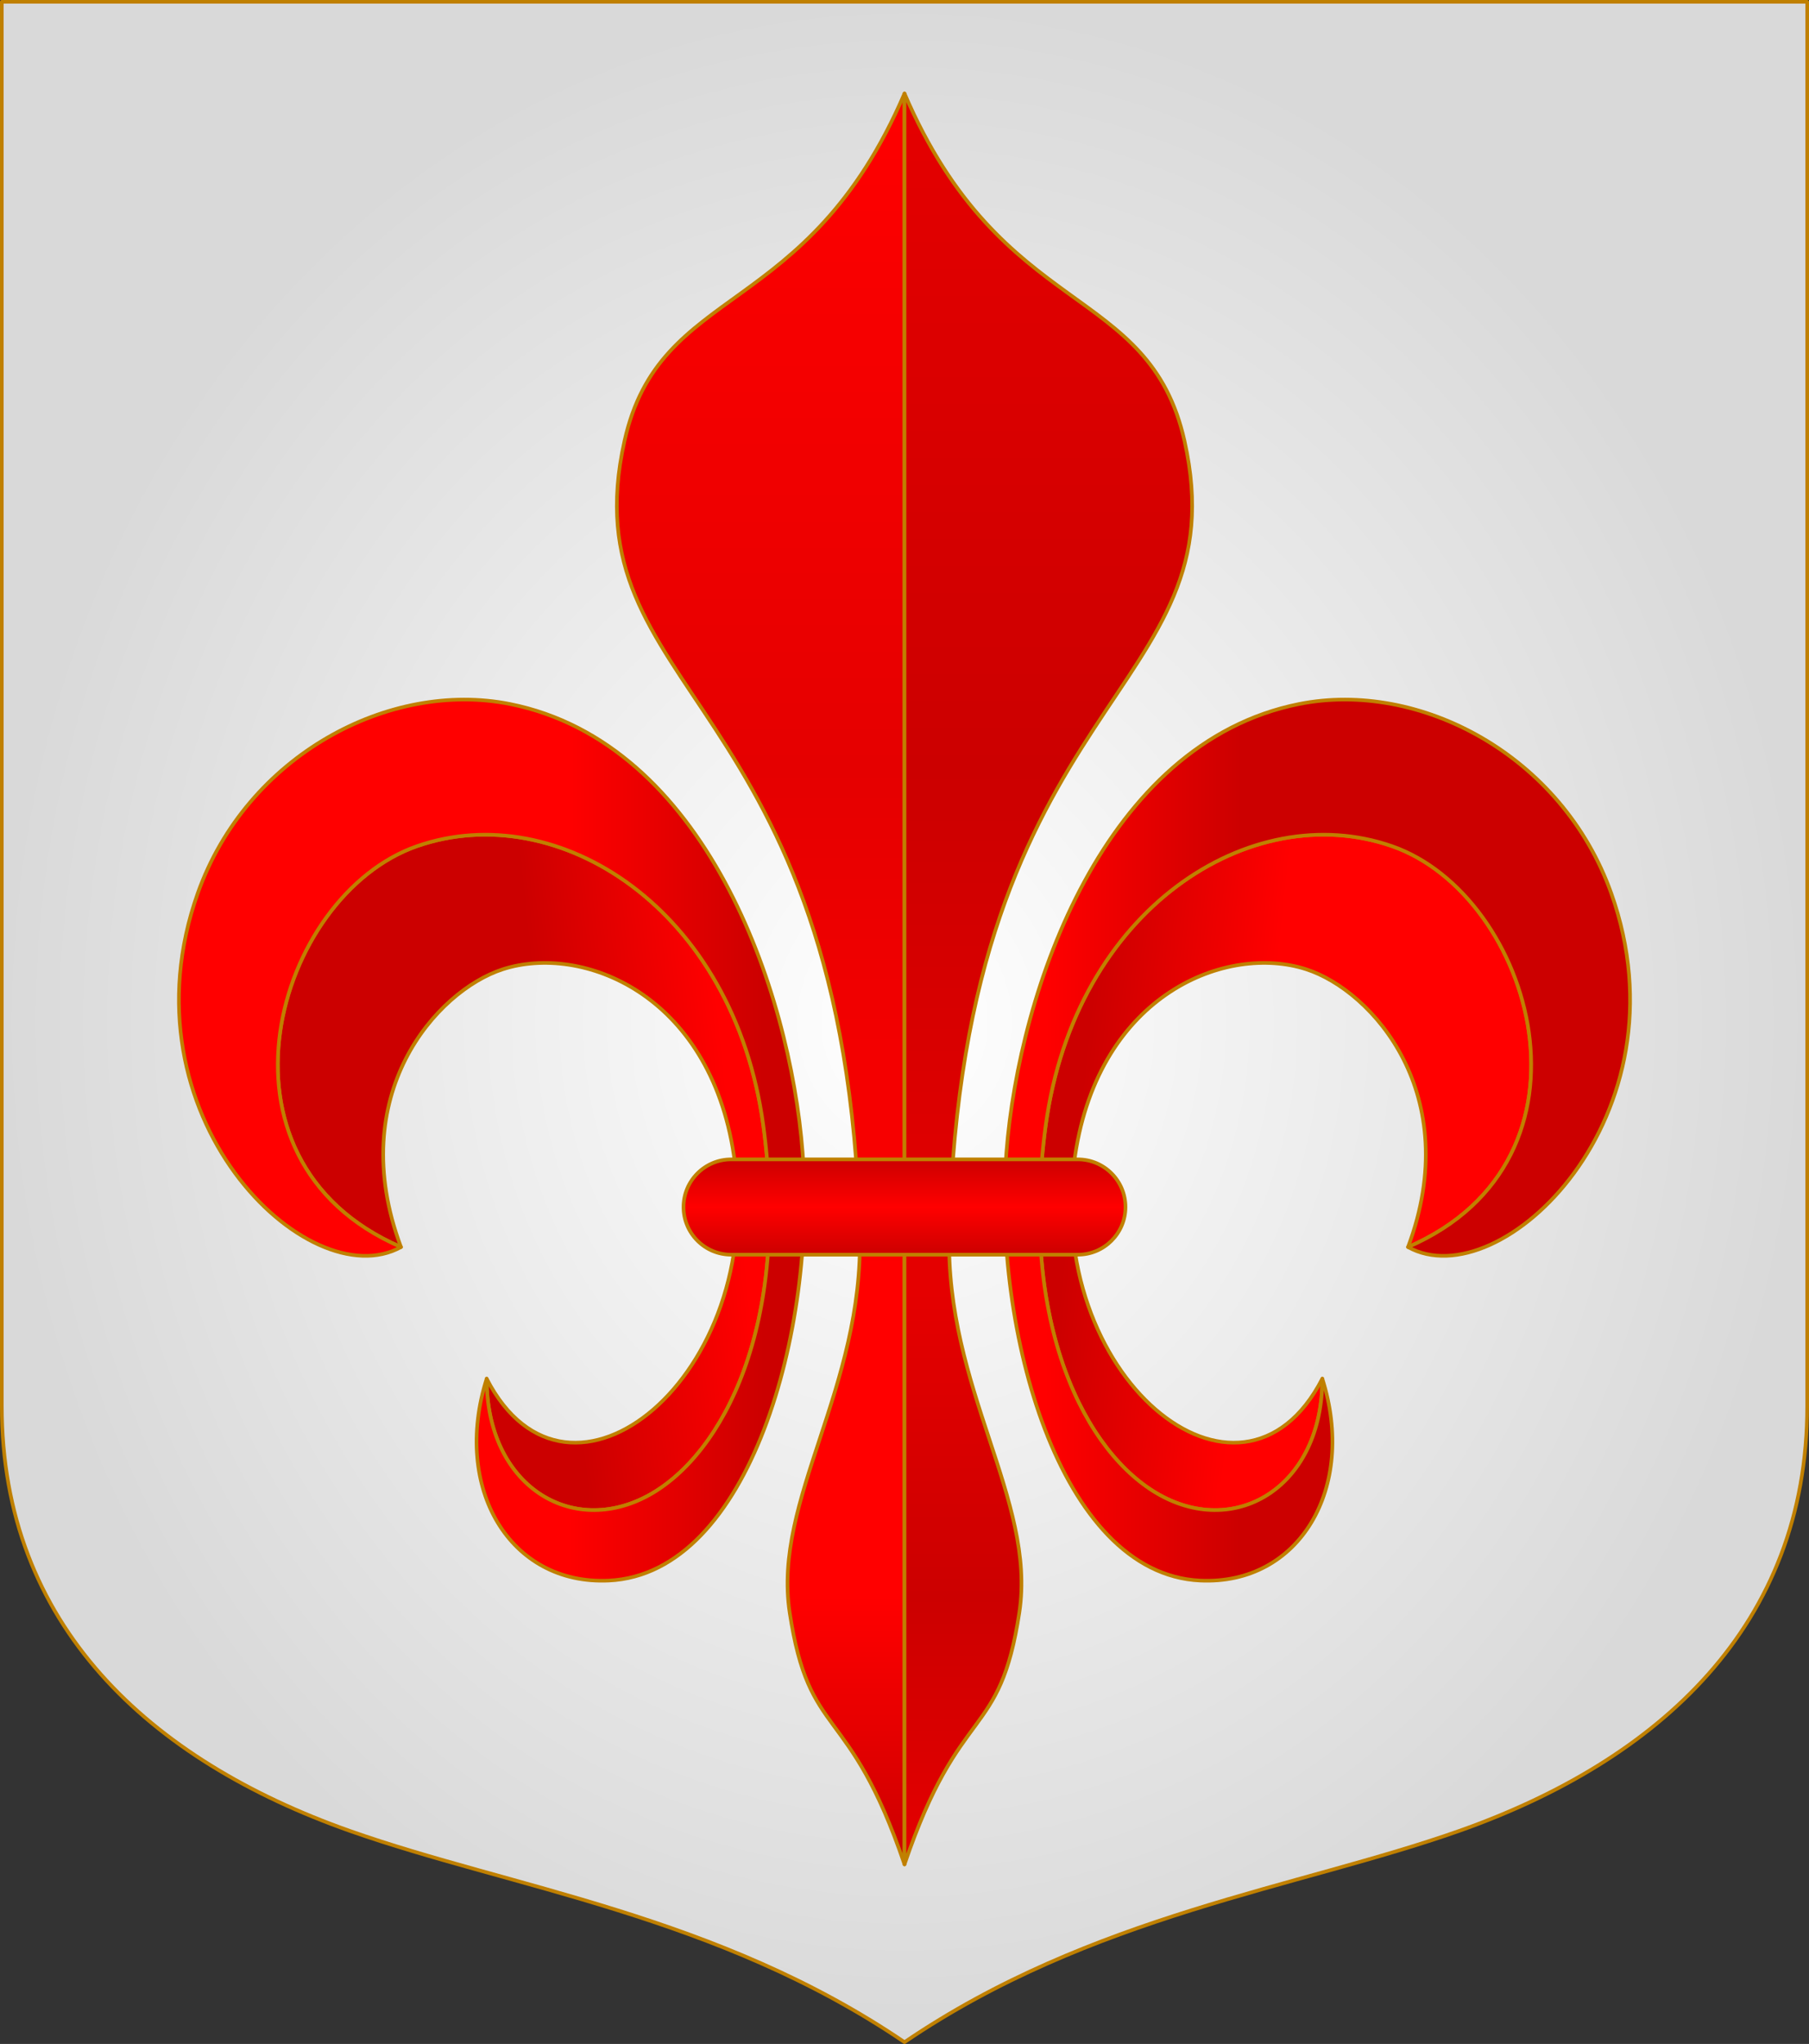 <?xml version="1.0" encoding="UTF-8" standalone="no"?>
<!-- Created with Inkscape (http://www.inkscape.org/) -->

<svg
   width="498.621"
   height="563.234"
   id="svg4503"
   version="1.1"
   inkscape:version="1.3 (0e150ed6c4, 2023-07-21)"
   sodipodi:docname="fr.svg"
   inkscape:export-filename="C:\Users\厂永刄先生\Documents\GXI3CW2\,pjóŭ\Hispanie.png"
   inkscape:export-xdpi="96"
   inkscape:export-ydpi="96"
   xmlns:inkscape="http://www.inkscape.org/namespaces/inkscape"
   xmlns:sodipodi="http://sodipodi.sourceforge.net/DTD/sodipodi-0.dtd"
   xmlns:xlink="http://www.w3.org/1999/xlink"
   xmlns="http://www.w3.org/2000/svg"
   xmlns:svg="http://www.w3.org/2000/svg"
   xmlns:rdf="http://www.w3.org/1999/02/22-rdf-syntax-ns#"
   xmlns:cc="http://creativecommons.org/ns#"
   xmlns:dc="http://purl.org/dc/elements/1.1/">
  <rect width="100%" height="100%" fill="#333333" stroke="none"/>
  <defs
     id="defs4505">
    <linearGradient
       id="linearGradient32"
       inkscape:collect="always">
      <stop
         style="stop-color:#ffffff;stop-opacity:1;"
         offset="0"
         id="stop32" />
      <stop
         style="stop-color:#d9d9d9;stop-opacity:1;"
         offset="1"
         id="stop33" />
    </linearGradient>
    <linearGradient
       id="linearGradient31"
       inkscape:collect="always">
      <stop
         style="stop-color:#ff0000;stop-opacity:1;"
         offset="0"
         id="stop31" />
      <stop
         style="stop-color:#cc0000;stop-opacity:1;"
         offset="1"
         id="stop30" />
    </linearGradient>
    <linearGradient
       id="linearGradient29"
       inkscape:collect="always">
      <stop
         style="stop-color:#cc0000;stop-opacity:1;"
         offset="0"
         id="stop29" />
      <stop
         style="stop-color:#ff0000;stop-opacity:1;"
         offset="1"
         id="stop28" />
    </linearGradient>
    <linearGradient
       id="linearGradient27"
       inkscape:collect="always">
      <stop
         style="stop-color:#e50000;stop-opacity:1;"
         offset="0"
         id="stop23" />
      <stop
         style="stop-color:#cc0000;stop-opacity:1;"
         offset="0.381"
         id="stop24" />
      <stop
         style="stop-color:#e50000;stop-opacity:1;"
         offset="0.676"
         id="stop25" />
      <stop
         style="stop-color:#cc0000;stop-opacity:1;"
         offset="0.849"
         id="stop26" />
      <stop
         style="stop-color:#e50000;stop-opacity:1;"
         offset="1"
         id="stop27" />
    </linearGradient>
    <linearGradient
       id="linearGradient17"
       inkscape:collect="always">
      <stop
         style="stop-color:#cc0000;stop-opacity:1;"
         offset="0"
         id="stop17" />
      <stop
         style="stop-color:#ff0000;stop-opacity:1;"
         offset="0.5"
         id="stop19" />
      <stop
         style="stop-color:#cc0000;stop-opacity:1;"
         offset="1"
         id="stop18" />
    </linearGradient>
    <linearGradient
       id="linearGradient15"
       inkscape:collect="always">
      <stop
         style="stop-color:#ff0000;stop-opacity:1;"
         offset="0"
         id="stop15" />
      <stop
         style="stop-color:#cc0000;stop-opacity:1;"
         offset="1"
         id="stop16" />
    </linearGradient>
    <linearGradient
       id="linearGradient12"
       inkscape:collect="always">
      <stop
         style="stop-color:#cc0000;stop-opacity:1;"
         offset="0"
         id="stop13" />
      <stop
         style="stop-color:#ff0000;stop-opacity:1;"
         offset="1"
         id="stop14" />
    </linearGradient>
    <linearGradient
       id="linearGradient7"
       inkscape:collect="always">
      <stop
         style="stop-color:#ff0000;stop-opacity:1;"
         offset="0"
         id="stop7" />
      <stop
         style="stop-color:#e50000;stop-opacity:1;"
         offset="0.381"
         id="stop9" />
      <stop
         style="stop-color:#ff0000;stop-opacity:1;"
         offset="0.676"
         id="stop11" />
      <stop
         style="stop-color:#ff0000;stop-opacity:1;"
         offset="0.849"
         id="stop12" />
      <stop
         style="stop-color:#cc0000;stop-opacity:1;"
         offset="1"
         id="stop8" />
    </linearGradient>
    <linearGradient
       id="linearGradient20777">
      <stop
         style="stop-color:#ffffff;stop-opacity:1;"
         offset="0"
         id="stop20779" />
      <stop
         style="stop-color:#ffffff;stop-opacity:0;"
         offset="1"
         id="stop20781" />
    </linearGradient>
    <clipPath
       clipPathUnits="userSpaceOnUse"
       id="clipPath5161">
      <path
         sodipodi:nodetypes="csscsscc"
         inkscape:connector-curvature="0"
         id="path5163"
         d="m 2120.788,-898.573 v 386.945 c 0,60.446 40.8,97.588 95.85,117.048 44.377,15.687 101.473,23.236 152.961,58.241 51.488,-35.005 108.584,-42.554 152.961,-58.241 55.05,-19.46 95.85,-56.602 95.85,-117.048 v -386.945 z"
         style="fill:#002dc0;fill-opacity:1;stroke:none;stroke-width:1;stroke-linecap:butt;stroke-linejoin:miter;stroke-miterlimit:4;stroke-dasharray:none;stroke-opacity:1" />
    </clipPath>
    <clipPath
       clipPathUnits="userSpaceOnUse"
       id="clipPath9925">
      <path
         sodipodi:nodetypes="ccsscc"
         inkscape:connector-curvature="0"
         id="path9927"
         d="m 2888.22,-898.573 h -248.81 v 386.945 c 0,60.446 40.8,97.588 95.85,117.048 44.377,15.687 101.473,23.236 152.961,58.241 z"
         style="fill:#002dc0;fill-opacity:1;stroke:none;stroke-width:1;stroke-linecap:butt;stroke-linejoin:miter;stroke-miterlimit:4;stroke-dasharray:none;stroke-opacity:1" />
    </clipPath>
    <linearGradient
       inkscape:collect="always"
       id="linearGradient1637">
      <stop
         style="stop-color:#0035e0;stop-opacity:1"
         offset="0"
         id="stop1633" />
      <stop
         id="stop1641"
         offset="0.682"
         style="stop-color:#0035e0;stop-opacity:1" />
      <stop
         style="stop-color:#002dc0;stop-opacity:1"
         offset="1"
         id="stop1635" />
    </linearGradient>
    <radialGradient
       inkscape:collect="always"
       xlink:href="#linearGradient1637"
       id="radialGradient4122"
       gradientUnits="userSpaceOnUse"
       gradientTransform="matrix(0.249,0.373,-0.787,0.526,113.711,65.308)"
       cx="-52.547"
       cy="124.029"
       fx="-52.547"
       fy="124.029"
       r="110.198" />
    <radialGradient
       inkscape:collect="always"
       xlink:href="#linearGradient1637"
       id="radialGradient4132"
       gradientUnits="userSpaceOnUse"
       gradientTransform="matrix(0.249,0.373,-0.787,0.526,113.711,65.308)"
       cx="-52.547"
       cy="124.029"
       fx="-52.547"
       fy="124.029"
       r="110.198" />
    <radialGradient
       inkscape:collect="always"
       xlink:href="#linearGradient1637"
       id="radialGradient4142"
       gradientUnits="userSpaceOnUse"
       gradientTransform="matrix(0.249,0.373,-0.787,0.526,113.711,65.308)"
       cx="-52.547"
       cy="124.029"
       fx="-52.547"
       fy="124.029"
       r="110.198" />
    <linearGradient
       inkscape:collect="always"
       xlink:href="#linearGradient7"
       id="linearGradient8"
       x1="3125.569"
       y1="-41.755"
       x2="3125.569"
       y2="446.235"
       gradientUnits="userSpaceOnUse" />
    <linearGradient
       inkscape:collect="always"
       xlink:href="#linearGradient12"
       id="linearGradient14"
       x1="3028.842"
       y1="257.314"
       x2="3078.702"
       y2="251.96"
       gradientUnits="userSpaceOnUse" />
    <linearGradient
       inkscape:collect="always"
       xlink:href="#linearGradient15"
       id="linearGradient16"
       x1="3032.819"
       y1="242.662"
       x2="3086.653"
       y2="242.597"
       gradientUnits="userSpaceOnUse" />
    <linearGradient
       inkscape:collect="always"
       xlink:href="#linearGradient17"
       id="linearGradient18"
       x1="3077.788"
       y1="251.96"
       x2="3077.788"
       y2="278.22"
       gradientUnits="userSpaceOnUse" />
    <linearGradient
       inkscape:collect="always"
       xlink:href="#linearGradient29"
       id="linearGradient21"
       gradientUnits="userSpaceOnUse"
       x1="3032.819"
       y1="242.662"
       x2="3086.653"
       y2="242.597"
       gradientTransform="matrix(-1,0,0,1,6251.138,0)" />
    <linearGradient
       inkscape:collect="always"
       xlink:href="#linearGradient31"
       id="linearGradient22"
       gradientUnits="userSpaceOnUse"
       x1="3028.842"
       y1="257.314"
       x2="3078.702"
       y2="251.96"
       gradientTransform="matrix(-1,0,0,1,6251.138,0)" />
    <linearGradient
       inkscape:collect="always"
       xlink:href="#linearGradient27"
       id="linearGradient23"
       gradientUnits="userSpaceOnUse"
       x1="3125.569"
       y1="-41.755"
       x2="3125.569"
       y2="446.235"
       gradientTransform="matrix(-1,0,0,1,6251.138,0)" />
    <radialGradient
       inkscape:collect="always"
       xlink:href="#linearGradient32"
       id="radialGradient33"
       cx="3125.569"
       cy="214.099"
       fx="3125.569"
       fy="214.099"
       r="249.31"
       gradientTransform="matrix(1,0,0,1.13,0,-27.743)"
       gradientUnits="userSpaceOnUse" />
  </defs>
  <sodipodi:namedview
     id="base"
     pagecolor="#ffffff"
     bordercolor="#666666"
     borderopacity="1.0"
     inkscape:pageopacity="0.0"
     inkscape:pageshadow="2"
     inkscape:zoom="1"
     inkscape:cx="164"
     inkscape:cy="349.5"
     inkscape:document-units="px"
     inkscape:current-layer="layer2"
     showgrid="false"
     inkscape:window-width="1920"
     inkscape:window-height="1009"
     inkscape:window-x="-8"
     inkscape:window-y="-8"
     inkscape:window-maximized="1"
     fit-margin-top="0"
     fit-margin-left="0"
     fit-margin-right="0"
     fit-margin-bottom="0"
     showguides="false"
     inkscape:guide-bbox="true"
     inkscape:snap-nodes="true"
     inkscape:snap-smooth-nodes="false"
     inkscape:object-nodes="true"
     inkscape:snap-intersection-paths="false"
     inkscape:pagecheckerboard="true"
     inkscape:object-paths="false"
     inkscape:showpageshadow="false"
     borderlayer="false"
     inkscape:deskcolor="#505050" />
  <g
     inkscape:groupmode="layer"
     id="layer2"
     inkscape:label="Layer"
     style="display:inline"
     transform="translate(-2876.259,67.518)">
    <path
       style="fill:url(#radialGradient33);fill-opacity:1;stroke:#c08000;stroke-width:1;stroke-linecap:round;stroke-linejoin:round;stroke-miterlimit:4;stroke-dasharray:none;stroke-opacity:1"
       d="M 2876.759,-67.018 V 319.926 c 0,60.446 40.8,97.588 95.85,117.048 44.377,15.687 101.473,23.236 152.961,58.241 51.488,-35.005 108.584,-42.554 152.961,-58.241 55.05,-19.459 95.85,-56.602 95.85,-117.048 V -67.018 Z"
       id="path2"
       inkscape:connector-curvature="0"
       sodipodi:nodetypes="csscsscc" />
    <path
       style="fill:url(#linearGradient8);fill-opacity:1;stroke:#c08000;stroke-width:1;stroke-linecap:round;stroke-linejoin:round;stroke-miterlimit:4;stroke-dasharray:none;stroke-opacity:1"
       d="m 3125.569,-41.755 c -26.91,62.646 -67.414,52.088 -77.177,95.737 -15.688,70.138 60.943,68.958 64.849,218.286 1.12,42.807 -24.022,73.43 -19.331,104.49 5.395,35.724 16.323,24.318 31.659,69.476 z"
       id="path2450"
       inkscape:connector-curvature="0"
       sodipodi:nodetypes="cssscc" />
    <path
       style="fill:url(#linearGradient14);fill-opacity:1;stroke:#c08000;stroke-width:1;stroke-linecap:round;stroke-linejoin:round;stroke-miterlimit:4;stroke-dasharray:none;stroke-opacity:1"
       d="m 3078.553,250.929 c -6.746,-44.934 -42.046,-58.357 -63.693,-51.361 -18.341,5.928 -43.779,34.634 -28.076,76.557 -55.828,-24.135 -34.493,-96.952 4.434,-110.486 38.858,-13.51 87.32,17.243 95.435,76.957 7.465,54.929 -11.033,90.572 -31.489,101.879 -21.323,11.787 -44.805,-2.532 -44.761,-32.087 22.594,43.929 77.246,-0.862 68.15,-61.459 z"
       id="path2456"
       inkscape:connector-curvature="0"
       sodipodi:nodetypes="sscssscs" />
    <g
       id="g7927"
       transform="translate(-600)" />
    <g
       id="g14038"
       transform="matrix(0.643,0,0,0.643,-1180.784,218.855)" />
    <g
       id="g5469"
       style="display:inline;stroke-width:1;stroke-miterlimit:4;stroke-dasharray:none"
       transform="matrix(0.643,0,0,0.643,1574.38,-406.271)">
      <g
         style="fill:#ffe24b;fill-opacity:1;stroke-width:1.102;stroke-miterlimit:4;stroke-dasharray:none"
         transform="matrix(0.899,0,0,0.917,-1847.807,527.007)"
         id="g5471">
        <g
           style="fill:#ffe24b;fill-opacity:1;stroke-width:1.102;stroke-miterlimit:4;stroke-dasharray:none"
           id="g5473" />
        <g
           style="display:inline;fill:#ffe24b;fill-opacity:1;stroke-width:1.102;stroke-miterlimit:4;stroke-dasharray:none"
           id="g5477"
           transform="matrix(-1,0,0,1,5279.073,0)" />
      </g>
      <g
         style="fill:#ffe24b;fill-opacity:1;stroke-width:1.102;stroke-miterlimit:4;stroke-dasharray:none"
         transform="matrix(-0.899,0,0,0.917,2847.757,527.007)"
         id="g5479">
        <g
           style="fill:#ffe24b;fill-opacity:1;stroke-width:1.102;stroke-miterlimit:4;stroke-dasharray:none"
           id="g5481" />
        <g
           style="display:inline;fill:#ffe24b;fill-opacity:1;stroke-width:1.102;stroke-miterlimit:4;stroke-dasharray:none"
           id="g5485"
           transform="matrix(-1,0,0,1,5279.073,0)" />
      </g>
    </g>
    <g
       id="g34631"
       transform="matrix(0.643,0,0,0.643,219.751,-231.693)" />
    <g
       id="g34628"
       transform="matrix(0.578,0,0,0.59,1138.395,-148.453)"
       style="fill:#ffe24b;fill-opacity:1;stroke-width:1.102;stroke-miterlimit:4;stroke-dasharray:none">
      <g
         id="g34630"
         style="fill:#ffe24b;fill-opacity:1;stroke-width:1.102;stroke-miterlimit:4;stroke-dasharray:none" />
      <g
         transform="matrix(-1,0,0,1,5279.073,0)"
         id="g34632"
         style="display:inline;fill:#ffe24b;fill-opacity:1;stroke-width:1.102;stroke-miterlimit:4;stroke-dasharray:none" />
    </g>
    <g
       id="g34634"
       transform="matrix(-0.578,0,0,0.59,4159.15,-148.453)"
       style="fill:#ffe24b;fill-opacity:1;stroke-width:1.102;stroke-miterlimit:4;stroke-dasharray:none">
      <g
         id="g34636"
         style="fill:#ffe24b;fill-opacity:1;stroke-width:1.102;stroke-miterlimit:4;stroke-dasharray:none" />
      <g
         transform="matrix(-1,0,0,1,5279.073,0)"
         id="g34638"
         style="display:inline;fill:#ffe24b;fill-opacity:1;stroke-width:1.102;stroke-miterlimit:4;stroke-dasharray:none" />
    </g>
    <g
       style="fill:#ffe24b;fill-opacity:1;stroke-width:1.102;stroke-miterlimit:4;stroke-dasharray:none"
       transform="matrix(0.578,0,0,0.59,2604.55,-257.769)"
       id="g17894">
      <g
         style="fill:#ffe24b;fill-opacity:1;stroke-width:1.102;stroke-miterlimit:4;stroke-dasharray:none"
         id="g17896" />
      <g
         style="display:inline;fill:#ffe24b;fill-opacity:1;stroke-width:1.102;stroke-miterlimit:4;stroke-dasharray:none"
         id="g17898"
         transform="matrix(-1,0,0,1,5279.073,0)" />
    </g>
    <g
       style="fill:#ffe24b;fill-opacity:1;stroke-width:1.102;stroke-miterlimit:4;stroke-dasharray:none"
       transform="matrix(-0.578,0,0,0.59,5625.305,-257.769)"
       id="g17900">
      <g
         style="fill:#ffe24b;fill-opacity:1;stroke-width:1.102;stroke-miterlimit:4;stroke-dasharray:none"
         id="g17902" />
      <g
         style="display:inline;fill:#ffe24b;fill-opacity:1;stroke-width:1.102;stroke-miterlimit:4;stroke-dasharray:none"
         id="g17904"
         transform="matrix(-1,0,0,1,5279.073,0)" />
    </g>
    <g
       style="display:inline;fill:#ffdb43;fill-opacity:1;stroke:#806600;stroke-width:1.108;stroke-miterlimit:4;stroke-dasharray:none;stroke-opacity:1"
       id="g40608"
       transform="matrix(-0.581,0,0,-0.581,890.203,861.488)" />
    <g
       id="g14038-0"
       transform="matrix(0.451,0,0,0.451,-648.074,257.249)" />
    <g
       id="g5469-5"
       style="display:inline;stroke-width:1;stroke-miterlimit:4;stroke-dasharray:none"
       transform="matrix(0.451,0,0,0.451,1282.9,-180.875)">
      <g
         style="fill:#ffe24b;fill-opacity:1;stroke-width:1.102;stroke-miterlimit:4;stroke-dasharray:none"
         transform="matrix(0.899,0,0,0.917,-1847.807,527.007)"
         id="g5471-4">
        <g
           style="fill:#ffe24b;fill-opacity:1;stroke-width:1.102;stroke-miterlimit:4;stroke-dasharray:none"
           id="g5473-9" />
        <g
           style="display:inline;fill:#ffe24b;fill-opacity:1;stroke-width:1.102;stroke-miterlimit:4;stroke-dasharray:none"
           id="g5477-6"
           transform="matrix(-1,0,0,1,5279.073,0)" />
      </g>
      <g
         style="fill:#ffe24b;fill-opacity:1;stroke-width:1.102;stroke-miterlimit:4;stroke-dasharray:none"
         transform="matrix(-0.899,0,0,0.917,2847.757,527.007)"
         id="g5479-4">
        <g
           style="fill:#ffe24b;fill-opacity:1;stroke-width:1.102;stroke-miterlimit:4;stroke-dasharray:none"
           id="g5481-8" />
        <g
           style="display:inline;fill:#ffe24b;fill-opacity:1;stroke-width:1.102;stroke-miterlimit:4;stroke-dasharray:none"
           id="g5485-3"
           transform="matrix(-1,0,0,1,5279.073,0)" />
      </g>
    </g>
    <g
       id="g34631-0"
       transform="matrix(0.451,0,0,0.451,333.5,-58.521)" />
    <g
       id="g34628-9"
       transform="matrix(0.405,0,0,0.413,977.337,-0.181)"
       style="fill:#ffe24b;fill-opacity:1;stroke-width:1.102;stroke-miterlimit:4;stroke-dasharray:none">
      <g
         id="g34630-6"
         style="fill:#ffe24b;fill-opacity:1;stroke-width:1.102;stroke-miterlimit:4;stroke-dasharray:none" />
      <g
         transform="matrix(-1,0,0,1,5279.073,0)"
         id="g34632-0"
         style="display:inline;fill:#ffe24b;fill-opacity:1;stroke-width:1.102;stroke-miterlimit:4;stroke-dasharray:none" />
    </g>
    <g
       id="g34634-2"
       transform="matrix(-0.405,0,0,0.413,3094.453,-0.181)"
       style="fill:#ffe24b;fill-opacity:1;stroke-width:1.102;stroke-miterlimit:4;stroke-dasharray:none">
      <g
         id="g34636-6"
         style="fill:#ffe24b;fill-opacity:1;stroke-width:1.102;stroke-miterlimit:4;stroke-dasharray:none" />
      <g
         transform="matrix(-1,0,0,1,5279.073,0)"
         id="g34638-8"
         style="display:inline;fill:#ffe24b;fill-opacity:1;stroke-width:1.102;stroke-miterlimit:4;stroke-dasharray:none" />
    </g>
    <g
       style="fill:#ffe24b;fill-opacity:1;stroke-width:1.102;stroke-miterlimit:4;stroke-dasharray:none"
       transform="matrix(0.405,0,0,0.413,2004.902,-76.797)"
       id="g17894-5">
      <g
         style="fill:#ffe24b;fill-opacity:1;stroke-width:1.102;stroke-miterlimit:4;stroke-dasharray:none"
         id="g17896-4" />
      <g
         style="display:inline;fill:#ffe24b;fill-opacity:1;stroke-width:1.102;stroke-miterlimit:4;stroke-dasharray:none"
         id="g17898-4"
         transform="matrix(-1,0,0,1,5279.073,0)" />
    </g>
    <g
       style="fill:#ffe24b;fill-opacity:1;stroke-width:1.102;stroke-miterlimit:4;stroke-dasharray:none"
       transform="matrix(-0.405,0,0,0.413,4122.018,-76.797)"
       id="g17900-7">
      <g
         style="fill:#ffe24b;fill-opacity:1;stroke-width:1.102;stroke-miterlimit:4;stroke-dasharray:none"
         id="g17902-9" />
      <g
         style="display:inline;fill:#ffe24b;fill-opacity:1;stroke-width:1.102;stroke-miterlimit:4;stroke-dasharray:none"
         id="g17904-0"
         transform="matrix(-1,0,0,1,5279.073,0)" />
    </g>
    <g
       style="display:inline;fill:#ffdb43;fill-opacity:1;stroke:#806600;stroke-width:1.108;stroke-miterlimit:4;stroke-dasharray:none;stroke-opacity:1"
       id="g40608-6"
       transform="matrix(-0.407,0,0,-0.407,803.391,707.642)" />
    <g
       id="g2882" />
    <g
       id="g4238"
       transform="translate(3808.484,-968.596)" />
    <path
       style="fill:url(#linearGradient16);fill-opacity:1;stroke:#c08000;stroke-width:1;stroke-linecap:round;stroke-linejoin:round;stroke-miterlimit:4;stroke-dasharray:none;stroke-opacity:1"
       d="m 3044.099,368.021 c 39.04,-1.871 57.151,-69.78 53.39,-117.924 -3.529,-45.17 -26.976,-112.876 -80.659,-123.614 -33.165,-6.633 -72.516,14.059 -86.055,52.122 -21.829,61.373 30.453,111.718 56.009,97.52 -55.828,-24.135 -34.493,-96.952 4.434,-110.486 38.858,-13.51 87.32,17.243 95.435,76.957 7.465,54.929 -11.033,90.572 -31.489,101.879 -21.323,11.787 -44.805,-2.532 -44.761,-32.087 -9.541,30.095 6.3,56.945 33.696,55.632 z"
       id="path3"
       inkscape:connector-curvature="0"
       sodipodi:nodetypes="sssscssscs" />
    <path
       style="fill:url(#linearGradient23);fill-opacity:1;stroke:#c08000;stroke-width:1;stroke-linecap:round;stroke-linejoin:round;stroke-miterlimit:4;stroke-dasharray:none;stroke-opacity:1"
       d="m 3125.569,-41.755 c 26.91,62.646 67.414,52.088 77.177,95.737 15.688,70.138 -60.943,68.958 -64.849,218.286 -1.12,42.807 24.022,73.43 19.331,104.49 -5.395,35.724 -16.323,24.318 -31.659,69.476 z"
       id="path19"
       inkscape:connector-curvature="0"
       sodipodi:nodetypes="cssscc" />
    <path
       style="fill:url(#linearGradient22);fill-opacity:1;stroke:#c08000;stroke-width:1;stroke-linecap:round;stroke-linejoin:round;stroke-miterlimit:4;stroke-dasharray:none;stroke-opacity:1"
       d="m 3172.585,250.929 c 6.746,-44.934 42.046,-58.357 63.693,-51.361 18.341,5.928 43.779,34.634 28.076,76.557 55.828,-24.135 34.493,-96.952 -4.434,-110.486 -38.858,-13.51 -87.32,17.243 -95.435,76.957 -7.465,54.929 11.033,90.572 31.489,101.879 21.323,11.787 44.805,-2.532 44.761,-32.087 -22.594,43.929 -77.246,-0.862 -68.15,-61.459 z"
       id="path20"
       inkscape:connector-curvature="0"
       sodipodi:nodetypes="sscssscs" />
    <path
       style="fill:url(#linearGradient21);fill-opacity:1;stroke:#c08000;stroke-width:1;stroke-linecap:round;stroke-linejoin:round;stroke-miterlimit:4;stroke-dasharray:none;stroke-opacity:1"
       d="m 3207.039,368.021 c -39.04,-1.871 -57.151,-69.78 -53.39,-117.924 3.529,-45.17 26.976,-112.876 80.659,-123.614 33.165,-6.633 72.516,14.059 86.055,52.122 21.829,61.373 -30.453,111.718 -56.009,97.52 55.828,-24.135 34.493,-96.952 -4.434,-110.486 -38.858,-13.51 -87.32,17.243 -95.435,76.957 -7.465,54.929 11.033,90.572 31.489,101.879 21.323,11.787 44.805,-2.532 44.761,-32.087 9.541,30.095 -6.3,56.945 -33.696,55.632 z"
       id="path21"
       inkscape:connector-curvature="0"
       sodipodi:nodetypes="sssscssscs" />
    <path
       style="fill:url(#linearGradient18);fill-opacity:1;fill-rule:nonzero;stroke:#c08000;stroke-width:1;stroke-linecap:round;stroke-linejoin:round;stroke-miterlimit:4;stroke-dasharray:none;stroke-dashoffset:0;stroke-opacity:1;paint-order:markers fill stroke"
       d="m 3173.351,278.22 c 7.252,0 13.13,-5.879 13.13,-13.13 0,-7.252 -5.879,-13.13 -13.13,-13.13 h -95.563 c -7.252,0 -13.13,5.879 -13.13,13.13 0,7.252 5.879,13.13 13.13,13.13 z"
       id="path2463"
       inkscape:connector-curvature="0"
       sodipodi:nodetypes="szsszss" />
  </g>
</svg>

